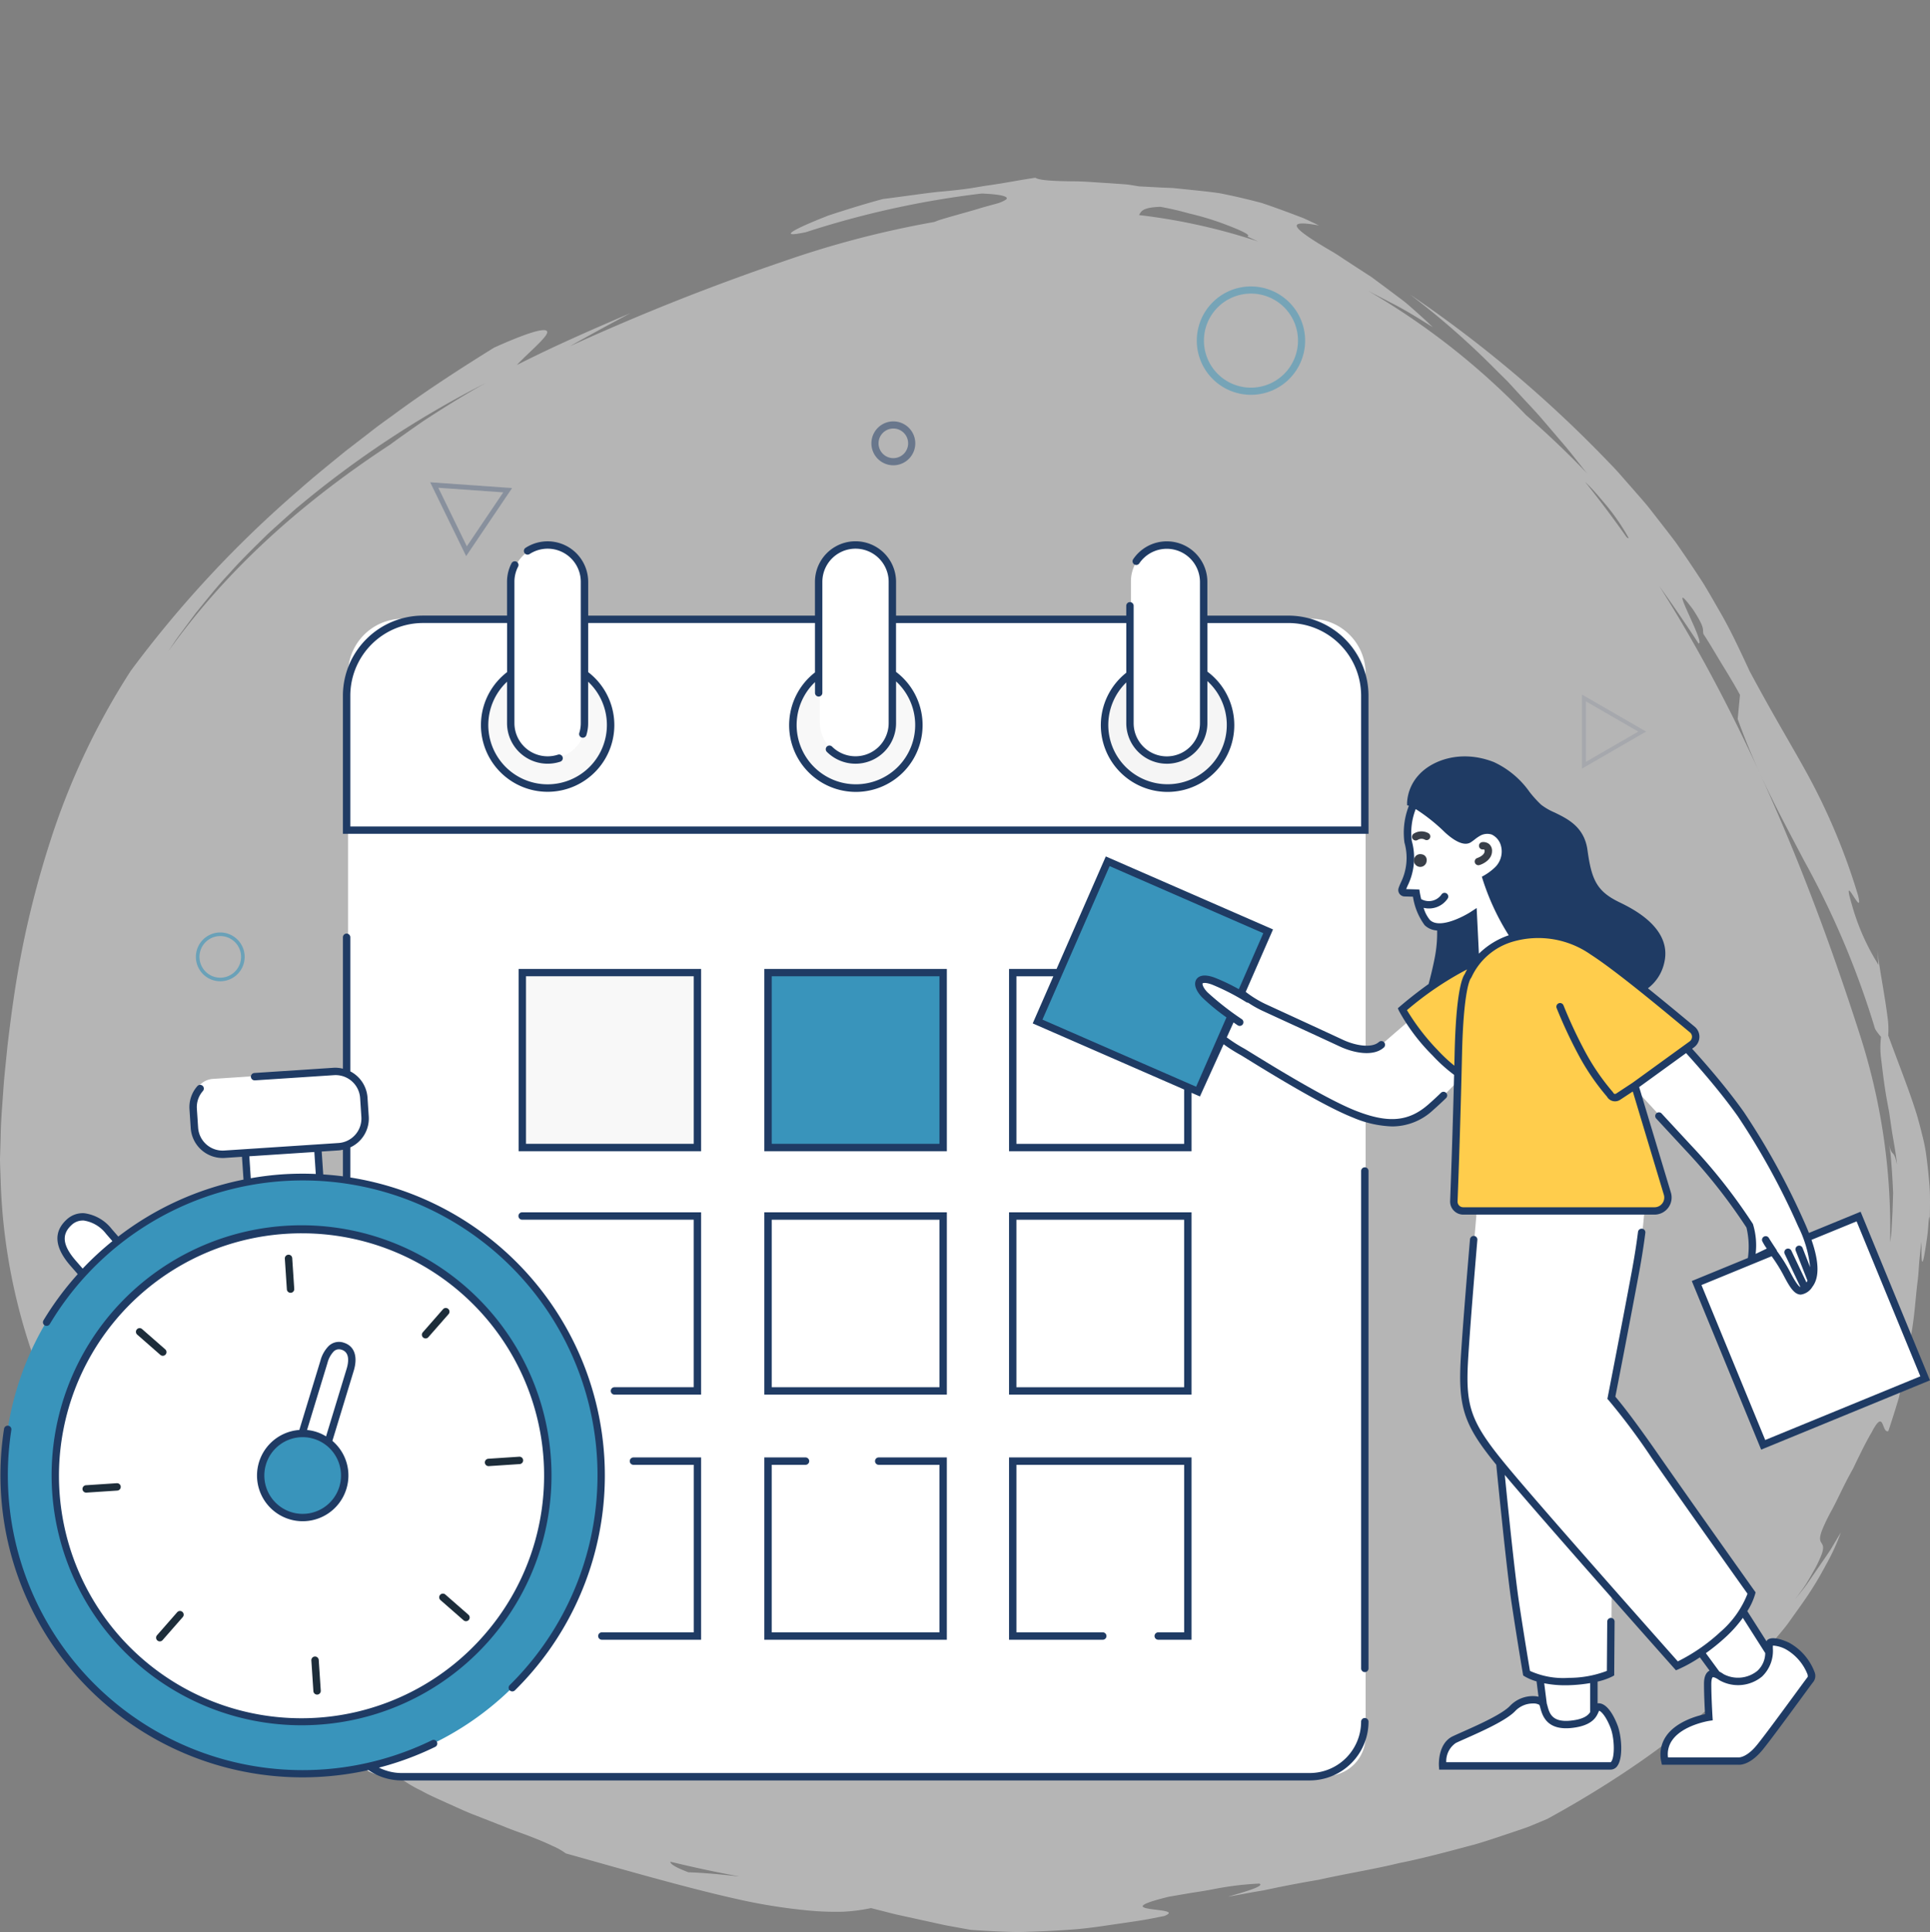 <svg xmlns="http://www.w3.org/2000/svg" width="250" height="250.197" viewBox="0 0 250 250.197">
  <rect x="0" y="0" width="250" height="250.197" fill="#808080" stroke="none"/>
  <g id="Group_4532" data-name="Group 4532" transform="translate(-63 -154)">
    <rect id="Rectangle_1724" data-name="Rectangle 1724" width="250" height="250" transform="translate(63 154)" fill="#fff" opacity="0"/>
    <path id="Path_7823" data-name="Path 7823" d="M333.7,242.178c.062.354.123.711.18,1.074.08.841.148,1.706.205,2.572s.1,1.739.139,2.594c-.028.858-.055,1.7-.082,2.514-.044.809-.085,1.586-.124,2.316-.034.552-.115,1.063-.19,1.549a81.607,81.607,0,0,0-3.944-26.971c-6.943-21.648-15.469-41.47-25.949-58q2.62,3.656,5.088,7.435c.987.051-4.555-9.555-.725-4.412,1.678,2.577,1.189,2.56,1.358,3.188.846,1.279,1.6,2.609,2.4,3.914s1.6,2.619,2.333,3.962l-.3,3.13c2.581,7.178,5.518,12.438,8.6,18.334a111.671,111.671,0,0,1,9.2,21.8,7.469,7.469,0,0,0,.767,1.025,11.376,11.376,0,0,0,0,2.74c.166,1.28.335,2.986.722,5.224.1.558.214,1.151.331,1.782q.139.953.294,2.022c.2,1.427.552,3,.725,4.784C334.29,242.609,334.088,243.87,333.7,242.178Zm-34.022-78.719q-2.609-3.706-5.369-7.145l.6.592c.589.6,1.144,1.258,1.72,1.935a27.783,27.783,0,0,1,3.306,4.7C299.983,163.7,299.864,163.626,299.673,163.459Zm-63.134-41.684c.28-.5.45-.989,2.761-1.068a38.369,38.369,0,0,1,3.763.869,37.049,37.049,0,0,1,3.989,1.168c2.425.891,4.144,1.645,3.492,1.8.471.221.951.439,1.431.656A77.739,77.739,0,0,0,236.539,121.775ZM184.432,336.9c-2.654-.314-4.934-.471-6.263-.51-1.783-.679-2.355-1.093-2.332-1.369q4.387,1.067,8.945,1.914C184.668,336.925,184.544,336.919,184.432,336.9Zm-40.5-188.514c-1.563,1.081-3.029,2.109-4.4,3.117-12.38,8.108-21.74,16.969-28.768,26.819.515-.772,1.016-1.558,1.58-2.3l2.006-2.7c1.42-1.739,2.817-3.523,4.38-5.17,1.5-1.708,3.145-3.291,4.774-4.9.832-.787,1.7-1.543,2.548-2.316l1.288-1.15,1.335-1.1A128.6,128.6,0,0,1,152,143.485C149.053,145.091,146.385,146.795,143.929,148.39Zm195.016,99.231c-.109-1.359-.236-2.565-.377-3.663a21.847,21.847,0,0,0-.565-2.994c-.222-.915-.45-1.765-.686-2.594-.938-3.037-2.054-5.79-3.736-10.357a10.7,10.7,0,0,0-.095-2.434c-.338-2.753-1.13-6.7-1.317-8.678l.158,1.983A29.484,29.484,0,0,1,328.857,211c-1.43-4.813,1.637,2.274.825-1.115a81.825,81.825,0,0,0-6.543-15.675c-2.105-3.842-4.262-7.324-7.495-13.351-1.294-2.784-2.522-5.436-3.949-7.868-.7-1.224-1.383-2.421-2.094-3.58q-1.11-1.715-2.225-3.353l-1.117-1.625c-.382-.531-.785-1.046-1.177-1.563l-2.373-3.047c-.792-1-1.662-1.946-2.492-2.911-.854-.948-1.655-1.93-2.56-2.84a160.654,160.654,0,0,0-26.024-22.017,103.107,103.107,0,0,1,11.221,9.85l1.439,1.422,1.4,1.523c.938,1.037,1.94,2.06,2.907,3.169l2.951,3.45c1.016,1.179,1.973,2.467,3.02,3.746-2.519-2.647-5.174-5.15-7.9-7.541a93.609,93.609,0,0,0-20.494-16.109c.3.156.591.316.885.465l2.866,1.488c1.814.971,3.364,1.975,4.668,2.775-.794-.768-1.741-1.627-2.777-2.536a19.511,19.511,0,0,0-1.649-1.334l-1.766-1.324-1.8-1.33-1.845-1.194-1.768-1.155c-.568-.381-1.116-.745-1.657-1.044-4.254-2.506-6.525-4.182-1.47-3.251-.733-.346-1.426-.684-2.095-.978l-1.949-.737c-1.238-.458-2.355-.856-3.384-1.2-2.1-.555-3.829-.943-5.439-1.261-1.628-.238-3.146-.369-4.8-.545l-1.27-.13-1.359-.056-3.048-.161c-.553-.087-1.157-.213-1.8-.265l-2.012-.143c-1.383-.078-2.822-.2-4.152-.239-2.66-.013-4.9-.093-5.439-.466-2.038.3-3.509.592-4.776.787-.633.1-1.214.19-1.786.266l-1.719.29c-1.186.179-2.508.326-4.313.484-1.8.189-4.046.538-7.136.924-2.056.542-4.06,1.17-5.834,1.732l-1.282.419-1.152.46c-.729.3-1.375.573-1.915.817-2.157.98-2.6,1.464.177.87a119.039,119.039,0,0,1,22.786-5.008c2.81.121,3.547.445,3.147.781a4.321,4.321,0,0,1-1.336.558c-.654.188-1.476.39-2.346.667-1.746.514-3.718,1.038-5.045,1.46-.2.076-.386.148-.556.217a125.681,125.681,0,0,0-19.553,5.105,296.008,296.008,0,0,0-27.676,11c2.6-1.47,5.241-2.9,7.889-4.309-4.962,2.122-9.917,4.277-14.735,6.73,1.05-1.168,3.3-3.054,3.824-3.95s-.772-1-6.766,1.693c-4.54,2.813-8.93,5.665-13.115,8.76-1.057.753-2.105,1.515-3.123,2.321l-3.075,2.37c-2,1.645-4.023,3.25-5.96,4.979A144.577,144.577,0,0,0,105.936,180.8a93.081,93.081,0,0,0-9.9,20.464,124.863,124.863,0,0,0-5.325,22.373c-.28,1.907-.512,3.824-.745,5.743-.18,1.923-.414,3.848-.542,5.781s-.308,3.856-.335,5.854L89,243.994c.011.993.061,1.989.091,2.984a75.737,75.737,0,0,0,4.564,23.555c-.421-2.7.283-1.053.765.032.243.545.431.953.4.622a10.778,10.778,0,0,0-.23-1.126c-.075-.3-.166-.673-.275-1.117-.087-.451-.189-.977-.307-1.589.241.56.453,1.112.7,1.651s.5,1.066.755,1.6c.115.24.224.484.333.73a79.5,79.5,0,0,0,5.034,11.46c-.371-.434-.7-.823-.941-1.132a8.607,8.607,0,0,0-.772-.839c-.384-.346-.516-.281-.467.087a10.151,10.151,0,0,0,.621,1.891c.379.835.895,1.842,1.443,2.921l.848,1.654L102.5,289c.619,1.062,1.177,2.1,1.647,2.96.983,1.689,1.428,2.824.571,2.556l1.63,2.17c.534.659,1.027,1.282,1.483,1.877.91,1.193,1.676,2.273,2.425,3.215.729.96,1.363,1.854,1.953,2.72s1.2,1.641,1.785,2.464,1.185,1.654,1.868,2.509c.7.835,1.467,1.717,2.355,2.679a35.61,35.61,0,0,0,3.173,3.05c.619.545,1.284,1.115,2,1.716.735.575,1.538,1.159,2.4,1.783,4.456,2.428,2.668.485-.686-2.483-.853-.725-1.727-1.627-2.672-2.487-.928-.881-1.916-1.74-2.785-2.664l-2.487-2.534c-.755-.763-1.345-1.5-1.817-2.043l4.322,4.132c-.585-.664-1.153-1.329-1.7-1.986l-.793-.978-.709-1a41.448,41.448,0,0,1-2.28-3.624,10.843,10.843,0,0,1-1.09-2.944,104.893,104.893,0,0,0,23.27,18.965c-.362.987-.391,1.993,3.093,4.011a16.7,16.7,0,0,0,4.122,2.763c.986.566,2.143,1.046,3.33,1.6,1.2.52,2.428,1.125,3.71,1.6l3.756,1.475c1.205.5,2.395.878,3.442,1.3,1.054.409,1.989.8,2.75,1.173a8.161,8.161,0,0,1,1.719.969c8.549,2.394,16.124,4.591,22.77,6.044a72.26,72.26,0,0,0,9.209,1.4,37.913,37.913,0,0,0,4,.107,23.736,23.736,0,0,0,3.567-.467l3.194.813,3.217.706,3.236.707,3.252.592c1.317.094,2.581.165,3.8.217s2.39.087,3.526.038c2.27-.063,4.382-.184,6.394-.338,2.012-.178,3.922-.495,5.793-.759l2.784-.42c.923-.148,1.84-.354,2.764-.523,1.632-.629-.421-.715-1.767-.916s-1.987-.516,2.36-1.586l2.74-.47c1.007-.158,2.083-.316,3.148-.528a39.858,39.858,0,0,1,5.849-.707c.93.368-3.144,1.4-4.052,1.708l3.092-.573,1.507-.256,1.47-.309c1.946-.4,3.831-.75,5.671-1.061,3.635-.814,7.125-1.354,10.44-2.167,3.359-.666,6.541-1.555,9.748-2.4,1.591-.453,3.147-1,4.73-1.522.787-.27,1.585-.522,2.37-.821l2.335-.974c7.9-4.324,17.065-10.277,24.1-17.368l2.576-2.634c.858-.852,1.58-1.809,2.346-2.686.742-.9,1.5-1.751,2.164-2.641l1.875-2.634a44.9,44.9,0,0,0,3.022-4.922,27.193,27.193,0,0,0,1.944-4.23L326.1,294.64c-.484.737-.994,1.457-1.489,2.186l-1.5,2.175c-.5.721-1.077,1.39-1.613,2.086.565-.779,1.081-1.446,1.472-2.075s.706-1.184.973-1.664a14.952,14.952,0,0,0,1.021-2.128c.354-.978.128-1.228-.047-1.514s-.3-.609.158-1.758a24.444,24.444,0,0,1,1.192-2.442c.6-1.081,1.249-2.556,2.232-4.418q.285-.519.544-.991l.44-.923.776-1.572c.472-.932.857-1.64,1.173-2.168.558-1.084.888-1.433,1.112-1.424.448.016.464,1.483,1.058,1.244.291-.86.591-1.8.9-2.785l.46-1.519c.12-.527.241-1.065.365-1.61l.734-3.342c.212-1.137.356-2.3.538-3.434.41-2.272.526-4.529.777-6.552.144-1.011.167-1.975.251-2.861s.165-1.7.273-2.413c-.066,4.133.259,2.558.584.4.076-.539.172-1.115.225-1.643s.084-1.012.113-1.366c.068-.71.118-.9.147.08C338.989,250.5,339.038,248.98,338.945,247.621Z" transform="translate(-26 60.076)" fill="#e7e7e7" fill-rule="evenodd" opacity="0.52"/>
    <path id="Path_7880" data-name="Path 7880" d="M347.616,443.454H226.037a5.114,5.114,0,0,1-5.117-5.112V320.889H352.732V438.342A5.114,5.114,0,0,1,347.616,443.454Z" transform="translate(-112.839 -59.458)" fill="#fff" fill-rule="evenodd"/>
    <path id="Path_7881" data-name="Path 7881" d="M345.641,242.817H228.01a7.088,7.088,0,0,0-7.09,7.084v20.217H352.732V249.9A7.087,7.087,0,0,0,345.641,242.817Z" transform="translate(-112.839 -8.686)" fill="#fff" fill-rule="evenodd"/>
    <path id="Path_7882" data-name="Path 7882" d="M402.454,266.726a8.155,8.155,0,1,1-8.155-8.147A8.151,8.151,0,0,1,402.454,266.726Z" transform="translate(-220.287 -18.937)" fill="#f8f8f8" fill-rule="evenodd"/>
    <path id="Path_7883" data-name="Path 7883" d="M517.849,266.726a8.155,8.155,0,1,1-8.155-8.147A8.151,8.151,0,0,1,517.849,266.726Z" transform="translate(-295.33 -18.937)" fill="#cfcfcf" fill-rule="evenodd" opacity="0.2"/>
    <path id="Path_7884" data-name="Path 7884" d="M288.329,266.726a8.155,8.155,0,1,1-8.155-8.147A8.151,8.151,0,0,1,288.329,266.726Z" transform="translate(-146.07 -18.937)" fill="#f8f8f8" fill-rule="evenodd"/>
    <path id="Path_7885" data-name="Path 7885" d="M291.239,220.078a4.771,4.771,0,0,0-9.541,0v18.307a4.771,4.771,0,0,0,9.541,0V223.062C291.239,223.055,291.239,220.085,291.239,220.078Z" transform="translate(-152.364 9.201)" fill="#fff" fill-rule="evenodd"/>
    <path id="Path_7886" data-name="Path 7886" d="M405.216,220.078a4.771,4.771,0,0,0-9.541,0v18.307a4.771,4.771,0,0,0,9.541,0V223.062C405.216,223.055,405.216,220.085,405.216,220.078Z" transform="translate(-226.485 9.201)" fill="#fff" fill-rule="evenodd"/>
    <path id="Path_7887" data-name="Path 7887" d="M520.48,220.078a4.771,4.771,0,0,0-9.542,0v18.307a4.771,4.771,0,0,0,9.542,0V223.062C520.478,223.055,520.48,220.085,520.48,220.078Z" transform="translate(-301.443 9.201)" fill="#fff" fill-rule="evenodd"/>
    <path id="Path_7888" data-name="Path 7888" d="M376.932,486.41H399.6V463.762H376.932Z" transform="translate(-214.296 -152.371)" fill="#fff" fill-rule="evenodd"/>
    <path id="Path_7889" data-name="Path 7889" d="M467.521,486.41h22.668V463.762H467.521Z" transform="translate(-273.208 -152.371)" fill="#fff" fill-rule="evenodd"/>
    <path id="Path_7890" data-name="Path 7890" d="M729.323,493.515l-8.616-20.947,20.967-8.608,8.616,20.947Z" transform="translate(-437.859 -152.499)" fill="#fff" fill-rule="evenodd"/>
    <path id="Path_7891" data-name="Path 7891" d="M285.962,463.763h22.669V486.41H297.915" transform="translate(-155.137 -152.371)" fill="#fff" fill-rule="evenodd"/>
    <path id="Path_7892" data-name="Path 7892" d="M467.521,396.281h22.668V373.633H467.521Z" transform="translate(-273.208 -93.758)" fill="#fff" fill-rule="evenodd"/>
    <path id="Path_7893" data-name="Path 7893" d="M564.217,380.949s-3,2.576-4.182,3.621-3.546.54-5.157-.209c-4.042-1.88-9.06-4.178-10.1-4.664a47.211,47.211,0,0,1-4.827-2.642c-.513-.25-1.052-.494-1.584-.7-2.122-.82-2.508.348-1.185,1.741.533.56,2.53,2.182,3.34,2.8l-1.218,2.739s.324.492,2.756,1.842c.627.348,9.9,6.266,14.5,8.077s7.361,1.318,9.9-.905a45.542,45.542,0,0,0,4.878-5.013Z" transform="translate(-318.008 -95.351)" fill="#fff" fill-rule="evenodd"/>
    <path id="Path_7894" data-name="Path 7894" d="M391.261,554.526H399.6v22.648H376.932V554.526h4.853" transform="translate(-214.296 -211.396)" fill="#fff" fill-rule="evenodd"/>
    <path id="Path_7895" data-name="Path 7895" d="M479.2,577.174H467.521V554.526H490.19v22.648h-3.81" transform="translate(-273.208 -211.396)" fill="#fff" fill-rule="evenodd"/>
    <path id="Path_7896" data-name="Path 7896" d="M319.541,554.526h8.281v22.648H315.473" transform="translate(-174.328 -211.396)" fill="#fff" fill-rule="evenodd"/>
    <path id="Path_7897" data-name="Path 7897" d="M189.969,430.939l-4.131.271a2.625,2.625,0,0,1-2.793-2.444l-.585-8.869a2.624,2.624,0,0,1,2.447-2.79l4.131-.272a2.626,2.626,0,0,1,2.793,2.445l.584,8.87A2.624,2.624,0,0,1,189.969,430.939Z" transform="translate(-87.824 -121.849)" fill="#fff" fill-rule="evenodd"/>
    <path id="Path_7898" data-name="Path 7898" d="M127.393,477.622c-1.73,1.5-3.411.76-4.912-.968l-5.718-6.579c-1.5-1.728-2.335-3.628-.525-5.289,1.553-1.425,3.662-.548,5.164,1.179l5.718,6.58C128.621,474.273,129.122,476.121,127.393,477.622Z" transform="translate(-44.092 -152.573)" fill="#fff" fill-rule="evenodd"/>
    <path id="Path_7899" data-name="Path 7899" d="M176.768,498.554a31.876,31.876,0,1,1-33.9-29.684A31.857,31.857,0,0,1,176.768,498.554Z" transform="translate(-42.711 -155.647)" fill="#fff" fill-rule="evenodd"/>
    <path id="Path_7900" data-name="Path 7900" d="M183.844,419.779l-16.853,1.11a2.624,2.624,0,0,1-2.793-2.445l-.3-4.506a2.623,2.623,0,0,1,2.447-2.79l16.852-1.11a2.625,2.625,0,0,1,2.793,2.445l.3,4.507A2.624,2.624,0,0,1,183.844,419.779Z" transform="translate(-75.755 -117.429)" fill="#fff" fill-rule="evenodd"/>
    <path id="Path_7901" data-name="Path 7901" d="M204.951,525.992c-1.4-.425-1.3-1.633-.876-3.03l2.773-9.11c.426-1.4,1.215-2.393,2.416-2.027,1.251.38,1.408,1.663.983,3.059l-2.773,9.11C207.048,525.392,206.349,526.417,204.951,525.992Z" transform="translate(-101.703 -183.577)" fill="#fff" fill-rule="evenodd"/>
    <path id="Path_7902" data-name="Path 7902" d="M613.405,309.146s-1.513,3.5-.977,5.594c.862,3.359-.441,5.136-.766,6.16a.351.351,0,0,0,.326.457l1.479.041s.461,2.832,1.448,3.818c1.734,1.731,5.941-1.02,5.941-1.02l.3,6.122s.78,2.345,3.623.835,2.649-3.272,2.649-3.272l-2.739-14.916Z" transform="translate(-366.935 -51.821)" fill="#fff" fill-rule="evenodd"/>
    <path id="Path_7903" data-name="Path 7903" d="M662.092,626.752l1.078,8.526,4.133,1.346,1.976-.808V624.777Z" transform="translate(-399.741 -257.082)" fill="#fff" fill-rule="evenodd"/>
    <path id="Path_7904" data-name="Path 7904" d="M646.452,540.951s1.672,17.775,2.508,23.264,1.433,8.948,1.433,8.948,1.792,1.193,5.493,1.073a12.535,12.535,0,0,0,5.373-1.073l.119-16.583Z" transform="translate(-389.57 -202.568)" fill="#fff" fill-rule="evenodd"/>
    <path id="Path_7905" data-name="Path 7905" d="M626.63,651.458h21.74c1.167,0,1.077-3.5.448-5.116s-1.436-2.6-2.066-2.513,0,1.884-3.5,2.243-3.324-2.243-3.683-2.782-2.515-.718-3.863.718-5.839,3.231-7.546,4.039S626.63,651.458,626.63,651.458Z" transform="translate(-376.676 -268.864)" fill="#fff" fill-rule="evenodd"/>
    <path id="Path_7906" data-name="Path 7906" d="M724.395,608.1l4.851,7.629-1.707,3.859-3.324.717-1.707-1.885-4.671-6.372Z" transform="translate(-435.993 -246.234)" fill="#fff" fill-rule="evenodd"/>
    <path id="Path_7907" data-name="Path 7907" d="M636.3,455.659s-1.194,13.362-1.672,20.758.359,9.186,6.33,16.225,21.135,24.1,21.135,24.1a22.789,22.789,0,0,0,5.971-4.056,12.089,12.089,0,0,0,3.7-5.369s-8.477-11.93-12.538-17.775a81.453,81.453,0,0,0-5.612-7.516s1.91-9.782,3.1-16.225a59.827,59.827,0,0,0,1.194-9.663Z" transform="translate(-381.809 -147.101)" fill="#fff" fill-rule="evenodd"/>
    <path id="Path_7908" data-name="Path 7908" d="M708.763,636.894h9.612s1.168.09,2.7-1.795,5.928-7.987,6.556-8.8-1.393-3.568-2.995-4.308c-1.188-.549-1.948-.618-2.245-.448-.349.2.359,2.6-1.347,4.038a4.433,4.433,0,0,1-4.941.449c-.9-.629-1.8-.9-1.8.9s.158,4.28.158,4.28S707.82,632.2,708.763,636.894Z" transform="translate(-430.032 -254.928)" fill="#fff" fill-rule="evenodd"/>
    <path id="Path_7909" data-name="Path 7909" d="M698.564,399.09a99.411,99.411,0,0,1,7.851,9.435,93.838,93.838,0,0,1,7.851,14.324c1.479,3.3,2.162,6.252,1.024,7.73s-1.707.909-2.844-1.251a17.4,17.4,0,0,0-2.049-3.183l-2.616,1.25s.341-3.41-.228-4.433a71.788,71.788,0,0,0-7.965-10.117c-4.323-4.661-9.672-10.459-9.672-10.459Z" transform="translate(-417.835 -110.313)" fill="#fff" fill-rule="evenodd"/>
    <g id="mask1_0_560" data-name="mask1 0 560" transform="translate(130.479 265.64)">
      <path id="Path_7910" data-name="Path 7910" d="M376.013,396.9H398.7V374.216H376.013Z" transform="translate(-344.177 -359.777)" fill="#3994bb" fill-rule="evenodd"/>
      <path id="Path_7911" data-name="Path 7911" d="M498.727,348.493c.532.206,1.073.451,1.586.7,0,0,.735.468,1.828,1.086l3.616-8.272-20.787-9.084-9.087,20.783,20.788,9.084,3.041-6.954-.048-.054,1.22-2.743c-.811-.618-2.81-2.242-3.343-2.8C496.216,348.842,496.6,347.671,498.727,348.493Z" transform="translate(-409.124 -332.924)" fill="#3994bb" fill-rule="evenodd"/>
      <path id="Path_7912" data-name="Path 7912" d="M284.971,396.9h22.687V374.216H284.971Z" transform="translate(-284.971 -359.777)" fill="#f8f8f8" fill-rule="evenodd"/>
    </g>
    <g id="mask2_0_560" data-name="mask2 0 560" transform="translate(63.539 306.33)">
      <path id="Path_7913" data-name="Path 7913" d="M134.176,519.808a31.9,31.9,0,1,1,29.737-33.934A31.9,31.9,0,0,1,134.176,519.808Zm36.632-34.388a38.674,38.674,0,1,0-36.046,41.134A38.673,38.673,0,0,0,170.808,485.42Z" transform="translate(-93.542 -449.287)" fill="#3994bb" fill-rule="evenodd"/>
      <path id="Path_7914" data-name="Path 7914" d="M195.591,544.536a5.451,5.451,0,1,0,3.629,6.8A5.45,5.45,0,0,0,195.591,544.536Z" transform="translate(-155.33 -511.075)" fill="#3994bb" fill-rule="evenodd"/>
    </g>
    <path id="Path_7915" data-name="Path 7915" d="M648.673,371.407c-2.756-2.28-9.463-7.93-12.987-10.193-6.016-3.861-12.2-2.2-15.05,1.375-.043.01-.081.01-.125.025-3.986,1.329-9.511,6.158-9.511,6.158a24.932,24.932,0,0,0,4.267,5.668,20.116,20.116,0,0,0,2.948,2.636c-.192,7.812-.421,14.09-.52,16.669a1.224,1.224,0,0,0,1.227,1.27H643.76a1.746,1.746,0,0,0,1.671-2.249l-4.22-14.058,7.4-5.374A1.222,1.222,0,0,0,648.673,371.407Z" transform="translate(-366.515 -84.242)" fill="#5ae2e2" fill-rule="evenodd"/>
    <g id="mask3_0_560" data-name="mask3 0 560" transform="translate(244.485 274.758)">
      <path id="Path_7916" data-name="Path 7916" d="M648.673,371.407c-2.756-2.28-9.463-7.93-12.987-10.193-6.016-3.861-12.2-2.2-15.05,1.375-.043.01-.081.01-.125.025-3.986,1.329-9.511,6.158-9.511,6.158a24.932,24.932,0,0,0,4.267,5.668,20.116,20.116,0,0,0,2.948,2.636c-.192,7.812-.421,14.09-.52,16.669a1.224,1.224,0,0,0,1.227,1.27H643.76a1.746,1.746,0,0,0,1.671-2.249l-4.22-14.058,7.4-5.374A1.222,1.222,0,0,0,648.673,371.407Z" transform="translate(-611 -359)" fill="#ffcd4c" fill-rule="evenodd"/>
    </g>
    <g id="mask4_0_560" data-name="mask4 0 560" transform="translate(63.06 224.105)">
      <path id="Path_7917" data-name="Path 7917" d="M198.787,514.107l-2.668,8.761a5.605,5.605,0,0,0-2.462-.826l2.647-8.689a3.379,3.379,0,0,1,.787-1.465.977.977,0,0,1,.687-.3,1.169,1.169,0,0,1,.344.055C199.248,511.986,199.022,513.334,198.787,514.107Zm-.943,15.271a4.967,4.967,0,1,1-4.762-6.41,4.974,4.974,0,0,1,4.762,6.41Zm.557-18.65a1.919,1.919,0,0,0-1.968.463,4.25,4.25,0,0,0-1.046,1.883l-2.73,8.961a5.918,5.918,0,1,0,6.1,7.62,5.879,5.879,0,0,0-1.817-6.208l2.76-9.062C200.272,512.517,199.785,511.15,198.4,510.729Z" transform="translate(-153.944 -406.956)" fill="#1f3b64" fill-rule="evenodd"/>
      <path id="Path_7918" data-name="Path 7918" d="M350.922,251.072H219.986V234.125a9.418,9.418,0,0,1,9.414-9.4h10.893v6.36a8.639,8.639,0,1,0,10.506,0v-6.36h29.376v6.4a8.643,8.643,0,1,0,10.5-.073v-6.324H320.5v6.436a8.643,8.643,0,1,0,10.505-.145v-6.291h10.5a9.419,9.419,0,0,1,9.415,9.4Zm-70.269-16.822a.478.478,0,0,0,.479-.479V219.393a4.295,4.295,0,0,1,8.59,0V237.7a4.3,4.3,0,0,1-7.332,3.032.478.478,0,0,0-.677.677,5.254,5.254,0,0,0,8.967-3.709v-5.415a7.678,7.678,0,1,1-10.5.091v1.393A.478.478,0,0,0,280.653,234.251Zm45.1,8.7a5.255,5.255,0,0,0,5.252-5.246v-5.456a7.675,7.675,0,1,1-10.505.173V237.7A5.255,5.255,0,0,0,325.757,242.948Zm26.123-8.823a10.378,10.378,0,0,0-10.373-10.358h-10.5v-4.375a5.254,5.254,0,0,0-9.608-2.933.478.478,0,1,0,.793.535,4.3,4.3,0,0,1,7.856,2.4V237.7a4.295,4.295,0,0,1-8.59,0V222.474a.479.479,0,0,0-.957,0v1.293H290.679v-4.375a5.253,5.253,0,0,0-10.506,0v4.375H250.8v-4.375A5.255,5.255,0,0,0,242.672,215a.479.479,0,0,0,.526.8,4.292,4.292,0,0,1,6.643,3.591V237.7a4.245,4.245,0,0,1-.2,1.282.48.48,0,0,0,.915.286,5.264,5.264,0,0,0,.238-1.568v-5.37a7.681,7.681,0,1,1-10.506,0V237.7a5.256,5.256,0,0,0,6.893,4.984.478.478,0,0,0-.3-.909,4.3,4.3,0,0,1-5.636-4.075v-18.31a4.24,4.24,0,0,1,.466-1.945.479.479,0,1,0-.853-.434,5.186,5.186,0,0,0-.571,2.379v4.375H229.4a10.378,10.378,0,0,0-10.373,10.358v17.9H351.88Z" transform="translate(-174.669 -214.147)" fill="#1f3b64" fill-rule="evenodd"/>
      <path id="Path_7919" data-name="Path 7919" d="M268.9,579.488a.478.478,0,0,0-.479.478,6.663,6.663,0,0,1-6.661,6.65H144.149a6.58,6.58,0,0,1-2.946-.7,38.848,38.848,0,0,0,7.287-2.69.478.478,0,0,0-.421-.859A38.184,38.184,0,0,1,93.585,542.17a.479.479,0,0,0-.946-.148,39.125,39.125,0,0,0,38.651,45.154q1.292,0,2.6-.086a39.527,39.527,0,0,0,5.952-.853,7.579,7.579,0,0,0,4.306,1.337H261.765a7.621,7.621,0,0,0,7.619-7.607A.479.479,0,0,0,268.9,579.488Z" transform="translate(-92.173 -427.107)" fill="#1f3b64" fill-rule="evenodd"/>
      <path id="Path_7920" data-name="Path 7920" d="M112.164,401.786c-1.72-1.978-1.893-3.4-.564-4.625a2.1,2.1,0,0,1,1.451-.587c.043,0,.085,0,.128,0a4.5,4.5,0,0,1,2.9,1.725l.819.942a39.344,39.344,0,0,0-3.853,3.558Zm30.89-14.086.188,2.845a39.349,39.349,0,0,0-4.275.044,38.945,38.945,0,0,0-4.147.509l-.187-2.845Zm3.186-.21a4.164,4.164,0,0,0,.516-.085v3.447c-.842-.113-1.694-.19-2.55-.248l-.2-2.968Zm-38.113,22.663a.478.478,0,0,0,.657-.164,38.173,38.173,0,1,1,59.566,46.76.479.479,0,0,0,.673.681,39.573,39.573,0,0,0,4.383-5.133A39.066,39.066,0,0,0,147.715,391v-3.9a4.115,4.115,0,0,0,2.387-4.016l-.161-2.442a4.137,4.137,0,0,0-2.226-3.384V359.893a.479.479,0,0,0-.958,0v17.02a4.031,4.031,0,0,0-1.222-.12l-10.249.674a.479.479,0,0,0-.447.509.489.489,0,0,0,.51.446l10.249-.674a3.186,3.186,0,0,1,3.388,2.964l.16,2.441a3.183,3.183,0,0,1-2.969,3.383l-14.794.974A3.183,3.183,0,0,1,128,384.546l-.162-2.441a3.153,3.153,0,0,1,.783-2.305.479.479,0,0,0-.721-.631,4.107,4.107,0,0,0-1.018,3l.161,2.442a4.146,4.146,0,0,0,4.13,3.865c.092,0,.184,0,.276-.009l2.231-.147.2,2.954a39.238,39.238,0,0,0-16.221,7.376l-.845-.972a5.433,5.433,0,0,0-3.574-2.052,3.039,3.039,0,0,0-2.279.833c-1.731,1.589-1.566,3.592.487,5.956l.961,1.1a39.05,39.05,0,0,0-4.437,5.98A.477.477,0,0,0,108.127,410.154Z" transform="translate(-102.397 -308.617)" fill="#1f3b64" fill-rule="evenodd"/>
      <path id="Path_7921" data-name="Path 7921" d="M167.129,520.689a31.4,31.4,0,1,1-25.694-51.984q1.051-.07,2.087-.069a31.366,31.366,0,0,1,23.607,52.052Zm8.677-22.8a32.375,32.375,0,1,0-32.327,34.458q1.069,0,2.152-.07a32.348,32.348,0,0,0,30.176-34.388Z" transform="translate(-104.497 -379.024)" fill="#1f3b64" fill-rule="evenodd"/>
      <path id="Path_7922" data-name="Path 7922" d="M198.255,483.277h.031a.478.478,0,0,0,.446-.509l-.262-3.976a.466.466,0,0,0-.51-.445.478.478,0,0,0-.446.508l.262,3.976A.478.478,0,0,0,198.255,483.277Z" transform="translate(-160.678 -385.96)" fill="#1d2d3a" fill-rule="evenodd"/>
      <path id="Path_7923" data-name="Path 7923" d="M207.781,627.15a.478.478,0,0,0-.446.509l.263,3.975a.479.479,0,0,0,.478.447h.032a.479.479,0,0,0,.446-.509l-.263-3.975A.482.482,0,0,0,207.781,627.15Z" transform="translate(-167.064 -482.73)" fill="#1d2d3a" fill-rule="evenodd"/>
      <path id="Path_7924" data-name="Path 7924" d="M127.031,562.962l-3.981.262a.478.478,0,0,0,.031.956h.033l3.981-.262a.478.478,0,1,0-.064-.955Z" transform="translate(-111.962 -440.987)" fill="#1d2d3a" fill-rule="evenodd"/>
      <path id="Path_7925" data-name="Path 7925" d="M276.038,553.154l-3.981.262a.478.478,0,0,0,.031.955h.033l3.98-.262a.479.479,0,1,0-.064-.955Z" transform="translate(-208.864 -434.609)" fill="#1d2d3a" fill-rule="evenodd"/>
      <path id="Path_7926" data-name="Path 7926" d="M145.834,509.116a.478.478,0,0,0,.315-.838l-3-2.626a.478.478,0,1,0-.63.72l3,2.626A.48.48,0,0,0,145.834,509.116Z" transform="translate(-124.807 -403.641)" fill="#1d2d3a" fill-rule="evenodd"/>
      <path id="Path_7927" data-name="Path 7927" d="M255.458,603.938a.479.479,0,0,0-.631.72l3,2.625a.478.478,0,1,0,.63-.719Z" transform="translate(-197.844 -467.558)" fill="#1d2d3a" fill-rule="evenodd"/>
      <path id="Path_7928" data-name="Path 7928" d="M152.577,610.387l-2.63,3a.479.479,0,0,0,.721.631l2.629-3a.479.479,0,0,0-.72-.63Z" transform="translate(-129.668 -471.722)" fill="#1d2d3a" fill-rule="evenodd"/>
      <path id="Path_7929" data-name="Path 7929" d="M251.672,498.187a.479.479,0,0,0-.675.044l-2.629,3a.479.479,0,0,0,.72.631l2.63-3A.478.478,0,0,0,251.672,498.187Z" transform="translate(-193.672 -398.786)" fill="#1d2d3a" fill-rule="evenodd"/>
      <path id="Path_7930" data-name="Path 7930" d="M672.76,526.728c-.211.272-.848,1.14-1.658,2.244-1.548,2.111-3.887,5.3-4.9,6.546-1.313,1.62-2.289,1.618-2.324,1.618h-9.208a3.121,3.121,0,0,1,.553-2.232c1.381-1.965,4.774-2.494,4.809-2.5l.434-.065-.028-.437c0-.026-.157-2.492-.157-4.252,0-.772.179-.887.181-.888s.2-.084.863.382a4.889,4.889,0,0,0,5.527-.475,4.6,4.6,0,0,0,1.4-3.662c0-.115,0-.247.012-.348a4.075,4.075,0,0,1,1.68.487,6.455,6.455,0,0,1,2.8,3.245C672.8,526.616,672.771,526.715,672.76,526.728Zm-13.186-3.086a25.909,25.909,0,0,0,2.544-2.062,16.677,16.677,0,0,0,2.247-2.512l2.9,4.559a3.16,3.16,0,0,1-1.027,2.312,3.986,3.986,0,0,1-4.36.423,4.517,4.517,0,0,0-.556-.337Zm-21.444,7.073c.257.957.8,2.945,4.016,2.617,2.748-.281,3.256-1.454,3.529-2.084.021-.049.048-.108.07-.154.279.08.9.724,1.479,2.205.515,1.323.576,3.69.113,4.367-.044.065-.084.1-.115.1H625.948a2.851,2.851,0,0,1,1.252-2.5c.329-.156.761-.348,1.255-.568,2.105-.935,5.286-2.349,6.44-3.577a3.149,3.149,0,0,1,2.266-.962h.015a1.5,1.5,0,0,1,.833.18A2.567,2.567,0,0,1,638.13,530.716Zm3.191-2.914c.173,0,.352,0,.534-.009a19.392,19.392,0,0,0,2.73-.274v3.764c-.289.447-.885.93-2.536,1.1-2.427.248-2.748-1-2.993-1.914-.029-.11-.057-.205-.087-.3l-.333-2.628A13.47,13.47,0,0,0,641.32,527.8Zm29.022-5.521c-.709-.328-2-.818-2.686-.431a.576.576,0,0,0-.229.25l-2.484-3.9a8.551,8.551,0,0,0,1.019-2.225l.051-.211-.127-.177c-.084-.119-8.528-12-12.543-17.775-3.355-4.828-5-6.813-5.494-7.385.3-1.522,1.982-10.176,3.061-16,.343-1.842.62-3.6.826-5.233a.479.479,0,0,0-.95-.12c-.2,1.612-.479,3.354-.816,5.178-1.181,6.367-3.087,16.125-3.106,16.223l-.047.239.166.178a83.113,83.113,0,0,1,5.572,7.465c3.737,5.378,11.306,16.033,12.414,17.591a12.558,12.558,0,0,1-3.5,4.933,23.494,23.494,0,0,1-5.528,3.826c-1.947-2.191-15.409-17.352-20.905-23.828-6.042-7.12-6.681-8.753-6.221-15.889.274-4.231.782-10.419,1.161-14.865a.478.478,0,0,0-.437-.517.491.491,0,0,0-.517.435c-.379,4.451-.889,10.646-1.163,14.886-.44,6.816.3,9.069,4.563,14.309.2,2.021.441,4.433.7,6.872.569,5.471,1.013,9.259,1.318,11.257.826,5.43,1.428,8.924,1.434,8.959l.036.2.172.114a6.6,6.6,0,0,0,1.562.659l.251,1.984a3.245,3.245,0,0,0-.425-.069,4.1,4.1,0,0,0-3.267,1.253c-1.021,1.087-4.219,2.509-6.13,3.358-.5.223-.942.419-1.276.577-1.982.936-1.81,3.756-1.8,3.876l.031.445h22.2a1.071,1.071,0,0,0,.907-.514c.752-1.1.516-3.9-.012-5.253-.743-1.909-1.678-2.933-2.573-2.813v-2.819a8.31,8.31,0,0,0,1.911-.665l.24-.137.05-6.96a.479.479,0,0,0-.474-.482h0a.478.478,0,0,0-.479.475l-.047,6.385a13.823,13.823,0,0,1-4.915.9,10.454,10.454,0,0,1-5.047-.9c-.144-.85-.686-4.073-1.394-8.718-.3-1.984-.744-5.756-1.313-11.213-.2-1.892-.386-3.758-.554-5.45.256.3.511.609.788.936,5.91,6.963,21,23.941,21.155,24.111l.228.255.315-.131a18.711,18.711,0,0,0,2.781-1.544l1.263,1.72c-.009,0-.017.006-.025.01-.7.362-.7,1.4-.7,1.736,0,1.348.089,3.1.134,3.89-1.047.221-3.705.948-5.017,2.813a4.18,4.18,0,0,0-.65,3.356l.078.384h9.973a.611.611,0,0,0,.064,0c.315,0,1.546-.13,3.042-1.974,1.024-1.263,3.279-4.338,4.926-6.582.8-1.094,1.432-1.952,1.642-2.222a1.292,1.292,0,0,0,.16-1.142A7.262,7.262,0,0,0,670.342,522.28Z" transform="translate(-438.668 -379.656)" fill="#1f3b64" fill-rule="evenodd"/>
      <path id="Path_7931" data-name="Path 7931" d="M618.774,321.376c-.106.2-.214.4-.3.6-.37.506-1.142,2.5-1.318,10.332q-.017.777-.036,1.537a19.733,19.733,0,0,1-2.132-1.989,28.833,28.833,0,0,1-4.005-5.2A41.782,41.782,0,0,1,618.774,321.376Zm-4.816-6.4a4.336,4.336,0,0,1-.813-1.571,2.915,2.915,0,0,0,3.1-1.185.479.479,0,0,0-.757-.586,2,2,0,0,1-2.632.655c-.009,0-.018,0-.028-.009-.084-.349-.146-.658-.179-.862l-.064-.39-1.7-.047c.052-.136.117-.285.188-.448a8.156,8.156,0,0,0,.529-5.817,8.423,8.423,0,0,1,.517-4.1,23.236,23.236,0,0,1,3.744,2.978c.831.779,2.379,1.986,3.4,1.317.159-.1.324-.228.493-.357a5.342,5.342,0,0,1,.743-.506,1.9,1.9,0,0,1,1.457-.136,2.237,2.237,0,0,1,1.184,1.387,2.856,2.856,0,0,1-.823,2.927,7.348,7.348,0,0,1-1.293.96l-.34.19.116.372a31.192,31.192,0,0,0,3.368,7.212,10.2,10.2,0,0,0-3.865,2.382l-.291-5.91-.7.456C618.221,314.6,615.153,316.165,613.958,314.974Zm20.781,4.45c3.123,2,8.848,6.747,11.924,9.3l.978.81a.736.736,0,0,1-.039,1.164l-7.37,5.342-2.166,1.426a.237.237,0,0,1-.342-.095l-.077-.115a29.323,29.323,0,0,1-3.695-5.437,60.4,60.4,0,0,1-2.693-5.792.479.479,0,0,0-.893.346,61.375,61.375,0,0,0,2.74,5.895,30.136,30.136,0,0,0,3.79,5.587,1.194,1.194,0,0,0,1.7.409l1.64-1.078,4.024,13.373a1.259,1.259,0,0,1-1.208,1.621H618.28a.738.738,0,0,1-.54-.228.727.727,0,0,1-.2-.539c.106-2.753.375-10.126.577-19.078.183-8.067,1-9.591,1.112-9.764l.107-.162a8.513,8.513,0,0,1,5.392-4.634A11.841,11.841,0,0,1,634.739,319.424Zm34.488,34.583,8.258,20.067-20.094,8.247-8.258-20.067,9.089-3.73a20.243,20.243,0,0,1,1.632,2.64c.786,1.492,1.323,2.261,2.072,2.325.031,0,.062,0,.093,0a2.1,2.1,0,0,0,1.484-1.01c.922-1.2.87-3.245-.118-6.079ZM613.789,323.27c-2.038,1.452-3.6,2.807-3.723,2.912l-.266.233.144.323a25.031,25.031,0,0,0,4.34,5.769,20.45,20.45,0,0,0,2.805,2.529c-.191,7.693-.417,13.87-.512,16.336a1.677,1.677,0,0,0,.472,1.24,1.7,1.7,0,0,0,1.231.522h24.768a2.217,2.217,0,0,0,2.125-2.854l-4.111-13.662,6.076-4.4c.583.639,1.343,1.489,2.206,2.495,1.778,2.069,3.294,3.987,4.506,5.7a93.623,93.623,0,0,1,7.812,14.246,15.388,15.388,0,0,1,1.547,5.288l-.977-2.492a.479.479,0,0,0-.892.35l1.516,3.863c0,.006.009.008.011.014a1.891,1.891,0,0,1-.123.223l-.012.015-1.954-4.113a.479.479,0,0,0-.866.41l2.042,4.3c-.374-.133-1.007-1.328-1.254-1.795a20.8,20.8,0,0,0-1.781-2.861.468.468,0,0,0-.068-.17c-.422-.635-.89-1.355-.965-1.489a.479.479,0,0,0-.891.346,6.3,6.3,0,0,0,.6.983l-1.448.691a9.3,9.3,0,0,0-.351-3.878,71.723,71.723,0,0,0-8.037-10.212l-3.812-4.115a.479.479,0,0,0-.7.65l3.813,4.115a72.48,72.48,0,0,1,7.9,10.026,10.612,10.612,0,0,1,.187,3.943l-7.267,2.983,8.985,21.836,21.866-8.973-8.985-21.836-6.693,2.746c-.16-.4-.328-.811-.52-1.241a94.611,94.611,0,0,0-7.9-14.407c-1.23-1.737-2.765-3.679-4.561-5.771-.833-.972-1.574-1.8-2.153-2.437l.246-.179a1.69,1.69,0,0,0,.086-2.675l-.977-.81c-1.336-1.108-3.17-2.629-5.078-4.163a5.674,5.674,0,0,0,2.123-3.341c1.034-4.477-4.154-6.993-5.859-7.82-2.9-1.409-3.569-2.919-4.092-6.738-.41-3-2.56-4.042-4.287-4.877a7.937,7.937,0,0,1-1.737-1.011,15.219,15.219,0,0,1-1.473-1.629,11.639,11.639,0,0,0-4.627-3.876c-4.224-1.662-8.033-.269-9.785,1.728A5.752,5.752,0,0,0,611,299.766l0,.349.234.076a9.525,9.525,0,0,0-.576,4.761,7.211,7.211,0,0,1-.479,5.2c-.115.265-.215.5-.279.7a.828.828,0,0,0,.77,1.08l1.092.03a8.327,8.327,0,0,0,1.512,3.689,2.481,2.481,0,0,0,1.618.688,16.589,16.589,0,0,1-.284,3.39C614.391,320.9,614.077,322.181,613.789,323.27Z" transform="translate(-428.795 -265.943)" fill="#1f3b64" fill-rule="evenodd"/>
      <path id="Path_7932" data-name="Path 7932" d="M596.689,445.97a.478.478,0,0,0-.479.478v64.441a.479.479,0,0,0,.957,0V446.448A.478.478,0,0,0,596.689,445.97Z" transform="translate(-419.957 -364.906)" fill="#1f3b64" fill-rule="evenodd"/>
      <path id="Path_7933" data-name="Path 7933" d="M376.092,485.291h21.725V463.6H376.092Zm-.958.957h23.641V462.64H375.134Z" transform="translate(-276.187 -375.746)" fill="#1f3b64" fill-rule="evenodd"/>
      <path id="Path_7934" data-name="Path 7934" d="M466.738,485.291h21.725V463.6H466.738Zm-.957.957h23.64V462.64h-23.64Z" transform="translate(-335.137 -375.746)" fill="#1f3b64" fill-rule="evenodd"/>
      <path id="Path_7935" data-name="Path 7935" d="M307.75,462.639H284.588a.479.479,0,1,0,0,.957h22.2V485.29H296.549a.479.479,0,1,0,0,.957h11.2Z" transform="translate(-216.992 -375.746)" fill="#1f3b64" fill-rule="evenodd"/>
      <path id="Path_7936" data-name="Path 7936" d="M376.092,395.147h21.725v-21.7H376.092Zm-.958.957h23.641V372.5H375.134Z" transform="translate(-276.187 -317.124)" fill="#1f3b64" fill-rule="evenodd"/>
      <path id="Path_7937" data-name="Path 7937" d="M285.066,395.147h21.725v-21.7H285.066Zm-.957.957H307.75V372.5H284.109Z" transform="translate(-216.992 -317.124)" fill="#1f3b64" fill-rule="evenodd"/>
      <path id="Path_7938" data-name="Path 7938" d="M380.469,554.375a.478.478,0,1,0,0-.957h-5.336v23.609h23.641V553.418H389.95a.478.478,0,1,0,0,.957h7.866v21.695H376.091V554.375Z" transform="translate(-276.187 -434.781)" fill="#1f3b64" fill-rule="evenodd"/>
      <path id="Path_7939" data-name="Path 7939" d="M485.13,576.07a.479.479,0,1,0,0,.957h4.291V553.419h-23.64v23.608h12.163a.479.479,0,0,0,0-.957H466.739V554.376h21.725V576.07Z" transform="translate(-335.137 -434.781)" fill="#1f3b64" fill-rule="evenodd"/>
      <path id="Path_7940" data-name="Path 7940" d="M314.119,576.07a.479.479,0,1,0,0,.957h12.836V553.419h-8.765a.478.478,0,1,0,0,.957H326V576.07Z" transform="translate(-236.197 -434.781)" fill="#1f3b64" fill-rule="evenodd"/>
      <path id="Path_7941" data-name="Path 7941" d="M490.015,360.653l-19.906-8.689,8.7-19.879,19.907,8.689-3.172,7.246a25.724,25.724,0,0,0-3.053-1.463c-1.6-.617-2.209-.152-2.433.18-.387.578-.116,1.452.727,2.337a26.18,26.18,0,0,0,3.161,2.6Zm-1.551,7.4H466.739v-21.7h4.78l-2.671,6.1,19.615,8.562Zm33.94-6.6a.479.479,0,0,0-.677-.008c-.5.486-1.044.994-1.624,1.5-2.562,2.246-5.2,2.475-9.41.82-3.812-1.5-10.842-5.835-13.488-7.466-.515-.318-.855-.527-.959-.585a19.132,19.132,0,0,1-2.263-1.451l.878-1.934c.3.211.5.347.536.369a.478.478,0,1,0,.535-.793,36.986,36.986,0,0,1-4.453-3.484c-.621-.653-.668-1.083-.625-1.146.029-.041.367-.177,1.291.18a29.777,29.777,0,0,1,4.378,2.255.462.462,0,0,0,.236.067,13.826,13.826,0,0,0,1.77,1.008c.372.173,1.252.578,2.412,1.112,2.092.961,5.1,2.345,7.7,3.553,1.762.82,4.307,1.346,5.68.135a.479.479,0,1,0-.634-.718c-.957.844-3.077.444-4.642-.283-2.6-1.211-5.611-2.594-7.7-3.557-1.157-.532-2.034-.936-2.407-1.109a13.963,13.963,0,0,1-2.5-1.547l3.538-8.085-21.661-9.454L471.938,345.4h-6.156v23.608h23.64v-7.568l1.087.475,3.068-6.761a20.836,20.836,0,0,0,2.2,1.393c.1.056.427.258.92.562,2.666,1.645,9.749,6.012,13.641,7.543a14.024,14.024,0,0,0,5.067,1.143,7.754,7.754,0,0,0,5.326-2.134c.591-.519,1.148-1.039,1.659-1.536A.477.477,0,0,0,522.4,361.446Z" transform="translate(-335.137 -290.025)" fill="#1f3b64" fill-rule="evenodd"/>
      <path id="Path_7942" data-name="Path 7942" d="M617.548,330.058a.827.827,0,1,0,.622.8A.73.73,0,0,0,617.548,330.058Z" transform="translate(-433.429 -289.526)" fill="#393f49" fill-rule="evenodd"/>
      <path id="Path_7943" data-name="Path 7943" d="M617.171,321.787a1.856,1.856,0,0,0-1.9.071.478.478,0,0,0,.529.8.925.925,0,0,1,.893-.042.478.478,0,1,0,.48-.826Z" transform="translate(-432.212 -283.997)" fill="#393f49" fill-rule="evenodd"/>
      <path id="Path_7944" data-name="Path 7944" d="M638.77,328.514a.5.5,0,0,0,.142-.021c.591-.183,1.6-.763,1.62-1.77a1.153,1.153,0,0,0-.363-.94,1.2,1.2,0,0,0-.923-.257.473.473,0,0,0-.4.534.479.479,0,0,0,.533.413.257.257,0,0,1,.156.029c.016.014.042.072.038.2-.013.565-.939.875-.949.879a.478.478,0,0,0,.143.934Z" transform="translate(-447.324 -286.571)" fill="#393f49" fill-rule="evenodd"/>
    </g>
    <path id="Path_7947" data-name="Path 7947" d="M613.186,418.759l6.783,3.915-6.783,3.915Zm-.508-.881v9.592l8.307-4.8Z" transform="translate(-344.758 -173.929)" fill="#1f3b64" fill-rule="evenodd" opacity="0.1"/>
    <path id="Path_7948" data-name="Path 7948" d="M350.053,238.591l7.3,4.216-7.3,4.216Zm-.637,9.534,9.212-5.318-9.212-5.318Z" transform="matrix(0.899, -0.438, 0.438, 0.899, -299.422, 155.999)" fill="#1f3b64" fill-rule="evenodd" opacity="0.3"/>
    <path id="Path_7949" data-name="Path 7949" d="M425.075,325.251a6.091,6.091,0,1,1,6.092-6.091A6.1,6.1,0,0,1,425.075,325.251Zm0-13.108a7.017,7.017,0,1,0,7.018,7.017A7.025,7.025,0,0,0,425.075,312.143Z" transform="translate(-200.034 -121.048)" fill="#3994bb" fill-rule="evenodd" opacity="0.5"/>
    <path id="Path_7951" data-name="Path 7951" d="M412.134,226.345a1.917,1.917,0,1,1,1.917-1.916A1.919,1.919,0,0,1,412.134,226.345Zm2.843-1.916a2.842,2.842,0,1,0-2.843,2.842A2.845,2.845,0,0,0,414.977,224.429Z" transform="translate(-233.417 -13.014)" fill="#1f3b64" fill-rule="evenodd" opacity="0.5"/>
    <path id="Path_7952" data-name="Path 7952" d="M209.918,394.376a2.694,2.694,0,1,1,2.695-2.694A2.7,2.7,0,0,1,209.918,394.376Zm0-5.855a3.16,3.16,0,1,0,3.161,3.161A3.165,3.165,0,0,0,209.918,388.521Z" transform="translate(-118.386 -113.763)" fill="#3994bb" fill-rule="evenodd" opacity="0.6"/>
  </g>
</svg>
